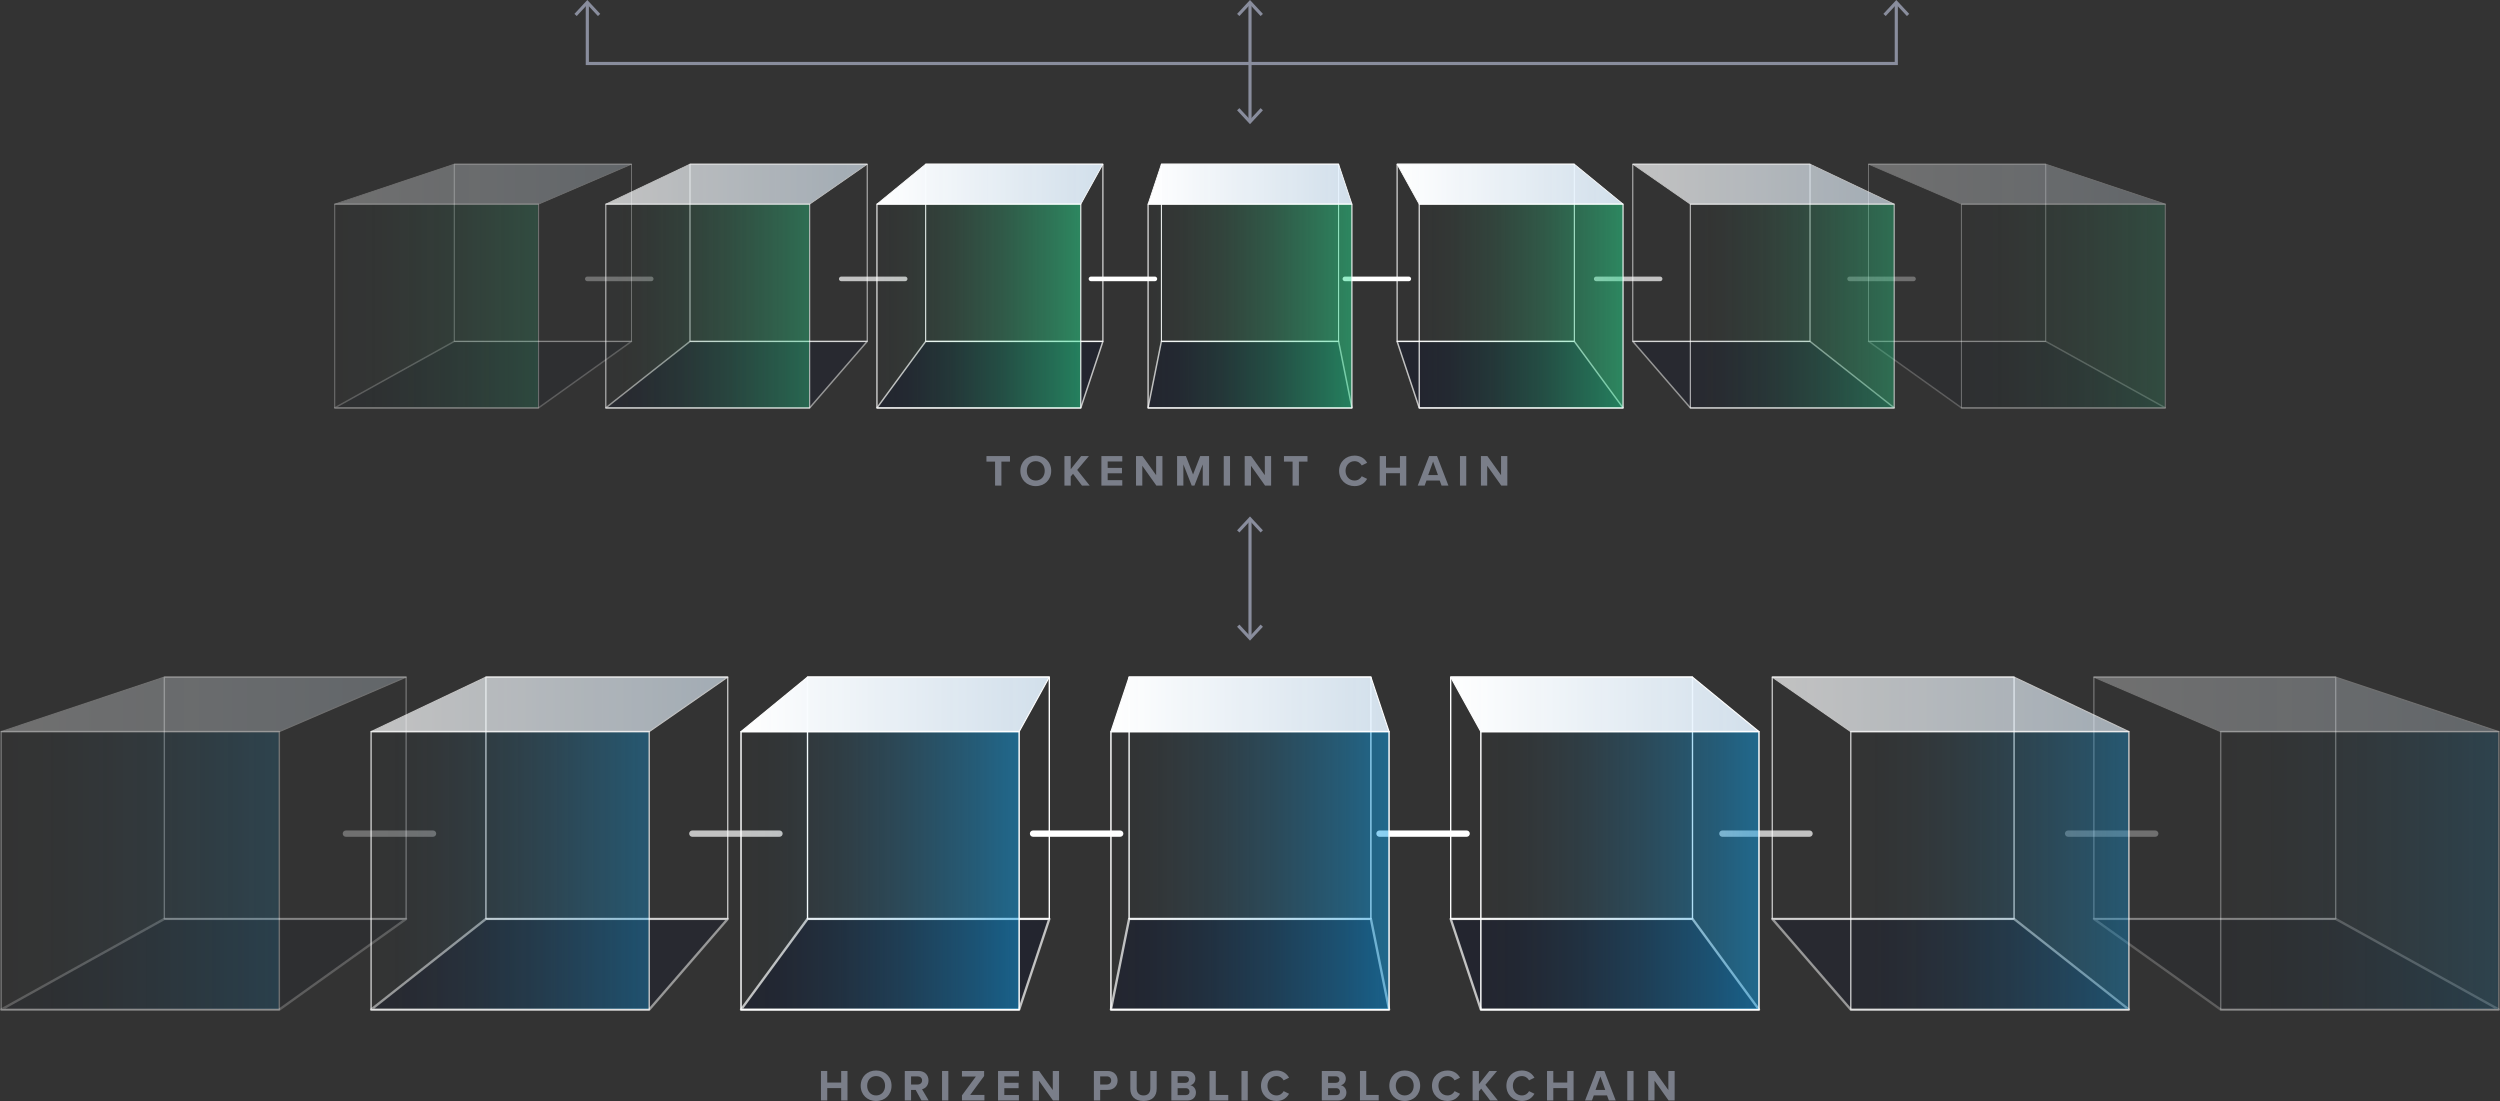 <?xml version="1.0" encoding="UTF-8"?><svg id="Layer_2" xmlns="http://www.w3.org/2000/svg" xmlns:xlink="http://www.w3.org/1999/xlink" viewBox="0 0 791.609 348.629"><rect x="0" y="0" width="791.609" height="348.629" fill="#333333" stroke="none"/><defs><style>.cls-1{fill:url(#linear-gradient);}.cls-2{fill:#fff;}.cls-3{fill:#1d202d;}.cls-4{fill:#898d9d;}.cls-5{fill:#7a7e89;}.cls-6{fill:url(#linear-gradient-8);}.cls-7{fill:url(#linear-gradient-9);}.cls-8{fill:url(#linear-gradient-3);}.cls-9{fill:url(#linear-gradient-4);}.cls-10{fill:url(#linear-gradient-2);}.cls-11{fill:url(#linear-gradient-6);}.cls-12{fill:url(#linear-gradient-7);}.cls-13{fill:url(#linear-gradient-5);}.cls-14{opacity:.3;}.cls-15{opacity:.7;}.cls-16{fill:url(#linear-gradient-14);}.cls-17{fill:url(#linear-gradient-18);}.cls-18{fill:url(#linear-gradient-22);}.cls-19{fill:url(#linear-gradient-20);}.cls-20{fill:url(#linear-gradient-21);}.cls-21{fill:url(#linear-gradient-23);}.cls-22{fill:url(#linear-gradient-15);}.cls-23{fill:url(#linear-gradient-19);}.cls-24{fill:url(#linear-gradient-16);}.cls-25{fill:url(#linear-gradient-17);}.cls-26{fill:url(#linear-gradient-13);}.cls-27{fill:url(#linear-gradient-12);}.cls-28{fill:url(#linear-gradient-10);}.cls-29{fill:url(#linear-gradient-11);}.cls-30{fill:url(#linear-gradient-27);}.cls-31{fill:url(#linear-gradient-24);}.cls-32{fill:url(#linear-gradient-26);}.cls-33{fill:url(#linear-gradient-25);}.cls-34{fill:url(#linear-gradient-28);}</style><linearGradient id="linear-gradient" x1=".375" y1="223.032" x2="128.6" y2="223.032" gradientTransform="matrix(1, 0, 0, 1, 0, 0)" gradientUnits="userSpaceOnUse"><stop offset="0" stop-color="#fff"/><stop offset="1" stop-color="#e3f2ff" stop-opacity=".9"/></linearGradient><linearGradient id="linear-gradient-2" x1="117.507" x2="230.429" xlink:href="#linear-gradient"/><linearGradient id="linear-gradient-3" x1="234.638" x2="332.257" xlink:href="#linear-gradient"/><linearGradient id="linear-gradient-4" x1="351.77" x2="439.839" xlink:href="#linear-gradient"/><linearGradient id="linear-gradient-5" x1="459.352" x2="556.971" xlink:href="#linear-gradient"/><linearGradient id="linear-gradient-6" x1="561.181" x2="674.102" xlink:href="#linear-gradient"/><linearGradient id="linear-gradient-7" x1="663.01" x2="791.234" xlink:href="#linear-gradient"/><linearGradient id="linear-gradient-8" x1=".375" y1="275.697" x2="88.444" y2="275.697" gradientTransform="matrix(1, 0, 0, 1, 0, 0)" gradientUnits="userSpaceOnUse"><stop offset="0" stop-color="#0e9de5" stop-opacity="0"/><stop offset=".156" stop-color="#0e9de5" stop-opacity=".025"/><stop offset=".361" stop-color="#0e9de5" stop-opacity=".097"/><stop offset=".592" stop-color="#0e9de5" stop-opacity=".216"/><stop offset=".842" stop-color="#0e9de5" stop-opacity=".379"/><stop offset="1" stop-color="#0e9de5" stop-opacity=".5"/></linearGradient><linearGradient id="linear-gradient-9" x1="117.507" x2="205.576" xlink:href="#linear-gradient-8"/><linearGradient id="linear-gradient-10" x1="234.638" x2="322.707" xlink:href="#linear-gradient-8"/><linearGradient id="linear-gradient-11" x1="351.77" x2="439.839" xlink:href="#linear-gradient-8"/><linearGradient id="linear-gradient-12" x1="468.902" x2="556.971" xlink:href="#linear-gradient-8"/><linearGradient id="linear-gradient-13" x1="586.033" x2="674.102" xlink:href="#linear-gradient-8"/><linearGradient id="linear-gradient-14" x1="703.165" x2="791.234" xlink:href="#linear-gradient-8"/><linearGradient id="linear-gradient-15" x1="105.979" y1="58.309" x2="199.96" y2="58.309" xlink:href="#linear-gradient"/><linearGradient id="linear-gradient-16" x1="191.83" y1="58.309" x2="274.594" y2="58.309" xlink:href="#linear-gradient"/><linearGradient id="linear-gradient-17" x1="277.68" y1="58.309" x2="349.228" y2="58.309" xlink:href="#linear-gradient"/><linearGradient id="linear-gradient-18" x1="363.53" y1="58.309" x2="428.079" y2="58.309" xlink:href="#linear-gradient"/><linearGradient id="linear-gradient-19" x1="442.381" y1="58.309" x2="513.929" y2="58.309" xlink:href="#linear-gradient"/><linearGradient id="linear-gradient-20" x1="517.015" y1="58.309" x2="599.78" y2="58.309" xlink:href="#linear-gradient"/><linearGradient id="linear-gradient-21" x1="591.649" y1="58.309" x2="685.63" y2="58.309" xlink:href="#linear-gradient"/><linearGradient id="linear-gradient-22" x1="105.979" y1="96.909" x2="170.529" y2="96.909" gradientTransform="matrix(1, 0, 0, 1, 0, 0)" gradientUnits="userSpaceOnUse"><stop offset="0" stop-color="#26db8d" stop-opacity="0"/><stop offset=".161" stop-color="#26db8d" stop-opacity=".026"/><stop offset=".371" stop-color="#26db8d" stop-opacity=".102"/><stop offset=".609" stop-color="#26db8d" stop-opacity=".225"/><stop offset=".866" stop-color="#26db8d" stop-opacity=".397"/><stop offset="1" stop-color="#26db8d" stop-opacity=".5"/></linearGradient><linearGradient id="linear-gradient-23" x1="191.83" x2="256.379" xlink:href="#linear-gradient-22"/><linearGradient id="linear-gradient-24" x1="277.68" x2="342.229" xlink:href="#linear-gradient-22"/><linearGradient id="linear-gradient-25" x1="363.53" x2="428.079" xlink:href="#linear-gradient-22"/><linearGradient id="linear-gradient-26" x1="449.38" x2="513.929" xlink:href="#linear-gradient-22"/><linearGradient id="linear-gradient-27" x1="535.231" x2="599.78" xlink:href="#linear-gradient-22"/><linearGradient id="linear-gradient-28" x1="621.081" x2="685.63" xlink:href="#linear-gradient-22"/></defs><g id="Layer_1-2"><g><g><path class="cls-5" d="M315.083,146.166h-2.731v-1.751h7.452v1.751h-2.718v7.593h-2.003v-7.593Z"/><path class="cls-5" d="M327.964,144.262c2.829,0,4.889,2.017,4.889,4.832s-2.06,4.833-4.889,4.833c-2.815,0-4.875-2.018-4.875-4.833s2.06-4.832,4.875-4.832Zm0,1.765c-1.723,0-2.829,1.316-2.829,3.067,0,1.737,1.106,3.068,2.829,3.068s2.844-1.331,2.844-3.068c0-1.751-1.121-3.067-2.844-3.067Z"/><path class="cls-5" d="M339.766,150.018l-.729,.868v2.872h-1.989v-9.344h1.989v4.175l3.306-4.175h2.451l-3.712,4.385,3.964,4.959h-2.451l-2.829-3.74Z"/><path class="cls-5" d="M348.751,144.415h6.612v1.709h-4.623v2.031h4.524v1.709h-4.524v2.171h4.623v1.724h-6.612v-9.344Z"/><path class="cls-5" d="M361.702,147.483v6.275h-1.989v-9.344h2.046l4.328,6.052v-6.052h1.989v9.344h-1.919l-4.455-6.275Z"/><path class="cls-5" d="M380.844,147.035l-2.634,6.724h-.868l-2.634-6.724v6.724h-1.989v-9.344h2.788l2.269,5.827,2.269-5.827h2.802v9.344h-2.003v-6.724Z"/><path class="cls-5" d="M387.49,144.415h1.989v9.344h-1.989v-9.344Z"/><path class="cls-5" d="M396.115,147.483v6.275h-1.989v-9.344h2.045l4.328,6.052v-6.052h1.989v9.344h-1.919l-4.454-6.275Z"/><path class="cls-5" d="M409.288,146.166h-2.731v-1.751h7.452v1.751h-2.718v7.593h-2.003v-7.593Z"/><path class="cls-5" d="M424.015,149.094c0-2.871,2.171-4.832,4.902-4.832,2.129,0,3.32,1.12,3.978,2.283l-1.709,.84c-.393-.756-1.232-1.358-2.269-1.358-1.625,0-2.857,1.303-2.857,3.067,0,1.766,1.232,3.068,2.857,3.068,1.037,0,1.877-.589,2.269-1.359l1.709,.827c-.673,1.162-1.85,2.297-3.978,2.297-2.731,0-4.902-1.961-4.902-4.833Z"/><path class="cls-5" d="M443.283,149.837h-4.413v3.922h-1.989v-9.344h1.989v3.671h4.413v-3.671h2.003v9.344h-2.003v-3.922Z"/><path class="cls-5" d="M455.868,152.147h-4.175l-.588,1.611h-2.186l3.614-9.344h2.493l3.6,9.344h-2.171l-.588-1.611Zm-3.643-1.723h3.096l-1.541-4.286-1.555,4.286Z"/><path class="cls-5" d="M462.29,144.415h1.989v9.344h-1.989v-9.344Z"/><path class="cls-5" d="M470.915,147.483v6.275h-1.989v-9.344h2.046l4.328,6.052v-6.052h1.989v9.344h-1.919l-4.455-6.275Z"/></g><g><path class="cls-5" d="M266.353,344.539h-4.413v3.922h-1.989v-9.343h1.989v3.67h4.413v-3.67h2.002v9.343h-2.002v-3.922Z"/><path class="cls-5" d="M277.411,338.964c2.828,0,4.889,2.018,4.889,4.833s-2.061,4.832-4.889,4.832c-2.816,0-4.875-2.017-4.875-4.832s2.059-4.833,4.875-4.833Zm0,1.765c-1.724,0-2.83,1.317-2.83,3.068,0,1.736,1.106,3.067,2.83,3.067,1.723,0,2.843-1.331,2.843-3.067,0-1.751-1.12-3.068-2.843-3.068Z"/><path class="cls-5" d="M289.941,345.113h-1.457v3.348h-1.989v-9.343h4.37c1.947,0,3.139,1.274,3.139,3.012,0,1.652-1.037,2.535-2.045,2.773l2.101,3.558h-2.283l-1.835-3.348Zm.63-4.286h-2.087v2.577h2.087c.799,0,1.401-.504,1.401-1.288,0-.785-.603-1.289-1.401-1.289Z"/><path class="cls-5" d="M298.296,339.118h1.989v9.343h-1.989v-9.343Z"/><path class="cls-5" d="M304.596,346.85l4.412-5.981h-4.412v-1.751h7.018v1.597l-4.412,5.995h4.511v1.751h-7.116v-1.61Z"/><path class="cls-5" d="M316.02,339.118h6.612v1.709h-4.623v2.031h4.524v1.709h-4.524v2.171h4.623v1.723h-6.612v-9.343Z"/><path class="cls-5" d="M328.971,342.185v6.275h-1.989v-9.343h2.045l4.328,6.051v-6.051h1.99v9.343h-1.92l-4.454-6.275Z"/><path class="cls-5" d="M346.371,339.118h4.37c2.031,0,3.139,1.373,3.139,3.012,0,1.625-1.121,2.983-3.139,2.983h-2.381v3.348h-1.989v-9.343Zm4.104,1.709h-2.115v2.577h2.115c.784,0,1.373-.504,1.373-1.288,0-.77-.589-1.289-1.373-1.289Z"/><path class="cls-5" d="M357.908,339.118h2.018v5.547c0,1.303,.714,2.199,2.171,2.199,1.429,0,2.144-.896,2.144-2.199v-5.547h2.017v5.603c0,2.326-1.331,3.908-4.16,3.908-2.857,0-4.189-1.597-4.189-3.894v-5.617Z"/><path class="cls-5" d="M370.9,339.118h4.917c1.778,0,2.689,1.135,2.689,2.381,0,1.177-.729,1.962-1.61,2.144,.994,.154,1.793,1.12,1.793,2.297,0,1.401-.94,2.522-2.719,2.522h-5.07v-9.343Zm4.482,3.754c.672,0,1.093-.435,1.093-1.036,0-.574-.421-1.022-1.093-1.022h-2.493v2.059h2.493Zm.07,3.894c.756,0,1.205-.435,1.205-1.107,0-.588-.421-1.092-1.205-1.092h-2.563v2.199h2.563Z"/><path class="cls-5" d="M382.982,339.118h1.988v7.592h3.951v1.751h-5.939v-9.343Z"/><path class="cls-5" d="M393.103,339.118h1.99v9.343h-1.99v-9.343Z"/><path class="cls-5" d="M399.29,343.797c0-2.872,2.172-4.833,4.903-4.833,2.13,0,3.319,1.121,3.978,2.283l-1.709,.841c-.392-.757-1.232-1.359-2.269-1.359-1.625,0-2.857,1.303-2.857,3.068,0,1.765,1.232,3.067,2.857,3.067,1.036,0,1.877-.588,2.269-1.358l1.709,.826c-.672,1.163-1.848,2.297-3.978,2.297-2.731,0-4.903-1.961-4.903-4.832Z"/><path class="cls-5" d="M418.54,339.118h4.918c1.778,0,2.689,1.135,2.689,2.381,0,1.177-.729,1.962-1.611,2.144,.994,.154,1.793,1.12,1.793,2.297,0,1.401-.939,2.522-2.718,2.522h-5.071v-9.343Zm4.482,3.754c.673,0,1.094-.435,1.094-1.036,0-.574-.421-1.022-1.094-1.022h-2.492v2.059h2.492Zm.07,3.894c.757,0,1.205-.435,1.205-1.107,0-.588-.42-1.092-1.205-1.092h-2.562v2.199h2.562Z"/><path class="cls-5" d="M430.622,339.118h1.99v7.592h3.949v1.751h-5.939v-9.343Z"/><path class="cls-5" d="M444.794,338.964c2.828,0,4.889,2.018,4.889,4.833s-2.061,4.832-4.889,4.832c-2.816,0-4.875-2.017-4.875-4.832s2.059-4.833,4.875-4.833Zm0,1.765c-1.724,0-2.83,1.317-2.83,3.068,0,1.736,1.106,3.067,2.83,3.067,1.723,0,2.843-1.331,2.843-3.067,0-1.751-1.12-3.068-2.843-3.068Z"/><path class="cls-5" d="M453.429,343.797c0-2.872,2.171-4.833,4.902-4.833,2.129,0,3.32,1.121,3.978,2.283l-1.709,.841c-.393-.757-1.232-1.359-2.269-1.359-1.625,0-2.857,1.303-2.857,3.068,0,1.765,1.232,3.067,2.857,3.067,1.037,0,1.877-.588,2.269-1.358l1.709,.826c-.673,1.163-1.85,2.297-3.978,2.297-2.731,0-4.902-1.961-4.902-4.832Z"/><path class="cls-5" d="M469.013,344.721l-.729,.869v2.871h-1.99v-9.343h1.99v4.174l3.305-4.174h2.452l-3.712,4.385,3.964,4.958h-2.451l-2.829-3.74Z"/><path class="cls-5" d="M476.99,343.797c0-2.872,2.171-4.833,4.903-4.833,2.129,0,3.319,1.121,3.978,2.283l-1.709,.841c-.392-.757-1.232-1.359-2.269-1.359-1.625,0-2.857,1.303-2.857,3.068,0,1.765,1.232,3.067,2.857,3.067,1.036,0,1.877-.588,2.269-1.358l1.709,.826c-.673,1.163-1.849,2.297-3.978,2.297-2.732,0-4.903-1.961-4.903-4.832Z"/><path class="cls-5" d="M496.259,344.539h-4.413v3.922h-1.989v-9.343h1.989v3.67h4.413v-3.67h2.002v9.343h-2.002v-3.922Z"/><path class="cls-5" d="M508.844,346.85h-4.175l-.588,1.61h-2.186l3.614-9.343h2.493l3.6,9.343h-2.171l-.588-1.61Zm-3.642-1.724h3.096l-1.541-4.286-1.555,4.286Z"/><path class="cls-5" d="M515.267,339.118h1.988v9.343h-1.988v-9.343Z"/><path class="cls-5" d="M523.892,342.185v6.275h-1.99v-9.343h2.046l4.328,6.051v-6.051h1.989v9.343h-1.919l-4.454-6.275Z"/></g><g><g><g class="cls-15"><g class="cls-14"><polygon class="cls-3" points="52.037 290.964 .375 319.674 88.444 319.674 128.6 290.964 52.037 290.964"/><path class="cls-2" d="M88.445,320.049H.375c-.171,0-.32-.115-.363-.281-.043-.165,.032-.339,.181-.422l51.661-28.709c.057-.03,.119-.047,.183-.047h76.564c.163,0,.308,.105,.357,.261s-.007,.324-.14,.419l-40.155,28.709c-.064,.046-.14,.07-.218,.07Zm-86.622-.75H88.325l39.106-27.959H52.134L1.823,319.299Z"/></g><g class="cls-15"><polygon class="cls-3" points="117.507 319.674 153.865 290.964 230.429 290.964 205.576 319.674 117.507 319.674"/><path class="cls-2" d="M205.576,320.049H117.507c-.16,0-.302-.102-.354-.252-.052-.151-.003-.318,.122-.417l36.358-28.709c.066-.053,.148-.081,.232-.081h76.564c.146,0,.28,.086,.341,.219,.061,.134,.039,.291-.058,.401l-24.854,28.709c-.071,.083-.175,.13-.283,.13Zm-86.988-.75h86.817l24.204-27.959h-75.613l-35.408,27.959Z"/></g><g><polygon class="cls-3" points="255.694 290.964 234.638 319.674 322.707 319.674 332.257 290.964 255.694 290.964"/><path class="cls-2" d="M322.707,320.049h-88.068c-.142,0-.271-.079-.335-.205-.064-.127-.051-.277,.032-.392l21.056-28.709c.071-.097,.184-.153,.303-.153h76.562c.12,0,.233,.058,.304,.155,.071,.098,.09,.224,.052,.338l-9.55,28.709c-.051,.153-.194,.257-.355,.257Zm-87.328-.75h87.058l9.301-27.959h-75.853l-20.506,27.959Z"/></g><g><polygon class="cls-3" points="357.523 290.964 351.77 319.674 439.839 319.674 434.086 290.964 357.523 290.964"/><path class="cls-2" d="M439.839,320.049h-88.069c-.112,0-.219-.051-.29-.138s-.1-.201-.078-.31l5.753-28.709c.035-.176,.19-.302,.368-.302h76.564c.179,0,.333,.126,.368,.302l5.753,28.709c.021,.109-.007,.224-.078,.31s-.178,.138-.29,.138Zm-87.611-.75h87.153l-5.603-27.959h-75.948l-5.603,27.959Z"/></g><g><polygon class="cls-3" points="459.352 290.964 468.902 319.674 556.971 319.674 535.915 290.964 459.352 290.964"/><path class="cls-2" d="M556.971,320.049h-88.069c-.161,0-.305-.103-.355-.257l-9.55-28.709c-.038-.114-.019-.24,.052-.338,.07-.098,.184-.155,.304-.155h76.564c.119,0,.231,.057,.303,.153l21.056,28.709c.083,.114,.096,.265,.032,.392-.065,.126-.193,.205-.335,.205Zm-87.799-.75h87.059l-20.506-27.959h-75.853l9.301,27.959Z"/></g><g class="cls-15"><polygon class="cls-3" points="561.181 290.964 586.033 319.674 674.102 319.674 637.744 290.964 561.181 290.964"/><path class="cls-2" d="M674.102,320.049h-88.068c-.108,0-.212-.047-.283-.13l-24.852-28.709c-.097-.11-.119-.268-.058-.401,.06-.133,.194-.219,.341-.219h76.562c.084,0,.166,.028,.232,.081l36.358,28.709c.125,.099,.174,.266,.122,.417-.053,.15-.194,.252-.354,.252Zm-87.897-.75h86.817l-35.408-27.959h-75.612l24.203,27.959Z"/></g><g class="cls-14"><polygon class="cls-3" points="703.165 319.674 663.01 290.964 739.573 290.964 791.234 319.674 703.165 319.674"/><path class="cls-2" d="M791.234,320.049h-88.068c-.078,0-.154-.024-.218-.07l-40.156-28.709c-.133-.095-.19-.264-.14-.419s.194-.261,.357-.261h76.564c.064,0,.126,.017,.183,.047l51.661,28.709c.148,.083,.224,.257,.181,.422-.043,.166-.192,.281-.363,.281Zm-87.948-.75h86.501l-50.312-27.959h-75.297l39.107,27.959Z"/></g></g><g><g class="cls-14"><path class="cls-2" d="M128.6,291.18H52.036c-.119,0-.216-.097-.216-.216v-76.564c0-.119,.097-.216,.216-.216h76.564c.119,0,.216,.097,.216,.216v76.564c0,.119-.097,.216-.216,.216Zm-76.348-.432h76.132v-76.132H52.252v76.132Z"/></g><g class="cls-15"><path class="cls-2" d="M230.429,291.18h-76.564c-.119,0-.216-.097-.216-.216v-76.564c0-.119,.097-.216,.216-.216h76.564c.119,0,.216,.097,.216,.216v76.564c0,.119-.097,.216-.216,.216Zm-76.348-.432h76.132v-76.132h-76.132v76.132Z"/></g><path class="cls-2" d="M332.257,291.18h-76.562c-.119,0-.216-.097-.216-.216v-76.564c0-.119,.097-.216,.216-.216h76.562c.119,0,.216,.097,.216,.216v76.564c0,.119-.097,.216-.216,.216Zm-76.347-.432h76.131v-76.132h-76.131v76.132Z"/><path class="cls-2" d="M434.086,291.18h-76.564c-.119,0-.216-.097-.216-.216v-76.564c0-.119,.097-.216,.216-.216h76.564c.119,0,.216,.097,.216,.216v76.564c0,.119-.097,.216-.216,.216Zm-76.348-.432h76.132v-76.132h-76.132v76.132Z"/><path class="cls-2" d="M535.915,291.18h-76.564c-.119,0-.216-.097-.216-.216v-76.564c0-.119,.097-.216,.216-.216h76.564c.119,0,.216,.097,.216,.216v76.564c0,.119-.097,.216-.216,.216Zm-76.348-.432h76.132v-76.132h-76.132v76.132Z"/><g class="cls-15"><path class="cls-2" d="M637.743,291.18h-76.562c-.119,0-.216-.097-.216-.216v-76.564c0-.119,.097-.216,.216-.216h76.562c.119,0,.216,.097,.216,.216v76.564c0,.119-.097,.216-.216,.216Zm-76.347-.432h76.131v-76.132h-76.131v76.132Z"/></g><g class="cls-14"><path class="cls-2" d="M739.573,291.18h-76.564c-.119,0-.216-.097-.216-.216v-76.564c0-.119,.097-.216,.216-.216h76.564c.119,0,.216,.097,.216,.216v76.564c0,.119-.097,.216-.216,.216Zm-76.348-.432h76.132v-76.132h-76.132v76.132Z"/></g></g><g><g class="cls-14"><polygon class="cls-1" points="52.037 214.401 .375 231.663 88.444 231.663 128.6 214.401 52.037 214.401"/><path class="cls-2" d="M88.445,231.844H.375c-.089,0-.164-.065-.179-.151-.014-.088,.037-.173,.121-.2l51.661-17.262c.019-.007,.038-.01,.058-.01h76.564c.086,0,.16,.06,.177,.144,.018,.084-.026,.168-.105,.202l-40.155,17.262c-.022,.01-.047,.015-.071,.015Zm-86.958-.361H88.407l39.315-16.9H52.066L1.487,231.482Z"/></g><g class="cls-15"><polygon class="cls-10" points="117.507 231.663 153.865 214.401 230.429 214.401 205.576 231.663 117.507 231.663"/><path class="cls-2" d="M205.576,231.844H117.507c-.085,0-.157-.059-.176-.141-.019-.083,.021-.167,.099-.203l36.358-17.262c.023-.012,.051-.018,.077-.018h76.564c.079,0,.148,.052,.173,.127,.023,.075-.005,.157-.069,.202l-24.854,17.262c-.03,.021-.066,.032-.103,.032Zm-87.267-.361h87.21l24.333-16.9h-75.945l-35.598,16.9Z"/></g><g><polygon class="cls-8" points="255.694 214.401 234.638 231.663 322.707 231.663 332.257 214.401 255.694 214.401"/><path class="cls-2" d="M322.707,231.844h-88.068c-.076,0-.144-.048-.17-.12-.026-.071-.004-.152,.056-.2l21.056-17.262c.032-.026,.072-.041,.114-.041h76.562c.065,0,.123,.034,.155,.089,.033,.055,.034,.123,.003,.18l-9.55,17.262c-.032,.057-.093,.093-.158,.093Zm-87.562-.361h87.456l9.35-16.9h-76.191l-20.614,16.9Z"/></g><g><polygon class="cls-9" points="357.523 214.401 351.77 231.663 439.839 231.663 434.086 214.401 357.523 214.401"/><path class="cls-2" d="M439.839,231.844h-88.069c-.058,0-.112-.028-.146-.075s-.043-.107-.025-.162l5.753-17.263c.025-.073,.094-.123,.172-.123h76.564c.078,0,.146,.05,.172,.123l5.753,17.263c.018,.055,.009,.115-.025,.162s-.089,.075-.146,.075Zm-87.818-.361h87.567l-5.632-16.9h-76.304l-5.632,16.9Z"/></g><g><polygon class="cls-13" points="459.352 214.401 468.902 231.663 556.971 231.663 535.915 214.401 459.352 214.401"/><path class="cls-2" d="M556.971,231.844h-88.069c-.065,0-.126-.036-.158-.093l-9.55-17.262c-.031-.057-.03-.125,.003-.18,.032-.055,.091-.089,.155-.089h76.564c.042,0,.082,.015,.114,.041l21.056,17.262c.06,.048,.082,.129,.056,.2-.025,.072-.094,.12-.17,.12Zm-87.963-.361h87.457l-20.614-16.9h-76.192l9.35,16.9Z"/></g><g class="cls-15"><polygon class="cls-11" points="561.181 214.401 586.033 231.663 674.102 231.663 637.744 214.401 561.181 214.401"/><path class="cls-2" d="M674.102,231.844h-88.068c-.037,0-.073-.012-.103-.032l-24.852-17.262c-.065-.045-.093-.127-.069-.202,.024-.075,.094-.127,.173-.127h76.562c.026,0,.054,.006,.077,.018l36.358,17.262c.077,.036,.118,.12,.099,.203-.019,.082-.091,.141-.176,.141Zm-88.012-.361h87.21l-35.598-16.9h-75.944l24.332,16.9Z"/></g><g class="cls-14"><polygon class="cls-12" points="703.165 231.663 663.01 214.401 739.573 214.401 791.234 231.663 703.165 231.663"/><path class="cls-2" d="M791.234,231.844h-88.068c-.024,0-.049-.005-.071-.015l-40.156-17.262c-.079-.034-.123-.118-.105-.202,.017-.084,.091-.144,.177-.144h76.564c.019,0,.039,.003,.058,.01l51.661,17.262c.084,.027,.135,.112,.121,.2-.015,.087-.09,.151-.179,.151Zm-88.031-.361h86.92l-50.579-16.9h-75.656l39.315,16.9Z"/></g></g><path class="cls-2" d="M464.41,264.964h-27.607c-.553,0-1-.447-1-1s.447-1,1-1h27.607c.553,0,1,.447,1,1s-.447,1-1,1Z"/><g class="cls-15"><path class="cls-2" d="M572.983,264.964h-27.606c-.553,0-1-.447-1-1s.447-1,1-1h27.606c.553,0,1,.447,1,1s-.447,1-1,1Z"/></g><g class="cls-14"><path class="cls-2" d="M682.451,264.964h-27.607c-.553,0-1-.447-1-1s.447-1,1-1h27.607c.553,0,1,.447,1,1s-.447,1-1,1Z"/></g><path class="cls-2" d="M354.708,264.964h-27.606c-.553,0-1-.447-1-1s.447-1,1-1h27.606c.553,0,1,.447,1,1s-.447,1-1,1Z"/><g class="cls-15"><path class="cls-2" d="M246.823,264.964h-27.606c-.553,0-1-.447-1-1s.447-1,1-1h27.606c.553,0,1,.447,1,1s-.447,1-1,1Z"/></g><g class="cls-14"><path class="cls-2" d="M137.121,264.964h-27.607c-.553,0-1-.447-1-1s.447-1,1-1h27.607c.553,0,1,.447,1,1s-.447,1-1,1Z"/></g><g><g class="cls-14"><rect class="cls-6" x=".375" y="231.663" width="88.069" height="88.069"/><path class="cls-2" d="M88.445,319.962H.375c-.127,0-.23-.102-.23-.23v-88.069c0-.127,.102-.23,.23-.23H88.445c.127,0,.23,.102,.23,.23v88.069c0,.127-.102,.23-.23,.23Zm-87.84-.459H88.215v-87.61H.605v87.61Z"/></g><g class="cls-15"><rect class="cls-7" x="117.507" y="231.663" width="88.069" height="88.069"/><path class="cls-2" d="M205.576,319.962H117.507c-.127,0-.23-.102-.23-.23v-88.069c0-.127,.102-.23,.23-.23h88.068c.127,0,.23,.102,.23,.23v88.069c0,.127-.102,.23-.23,.23Zm-87.839-.459h87.609v-87.61H117.737v87.61Z"/></g><g><rect class="cls-28" x="234.638" y="231.663" width="88.069" height="88.069"/><path class="cls-2" d="M322.707,319.962h-88.068c-.127,0-.23-.102-.23-.23v-88.069c0-.127,.102-.23,.23-.23h88.068c.127,0,.23,.102,.23,.23v88.069c0,.127-.102,.23-.23,.23Zm-87.839-.459h87.609v-87.61h-87.609v87.61Z"/></g><g><rect class="cls-29" x="351.77" y="231.663" width="88.069" height="88.069"/><path class="cls-2" d="M439.839,319.962h-88.069c-.127,0-.23-.102-.23-.23v-88.069c0-.127,.102-.23,.23-.23h88.069c.127,0,.23,.102,.23,.23v88.069c0,.127-.102,.23-.23,.23Zm-87.84-.459h87.61v-87.61h-87.61v87.61Z"/></g><g><rect class="cls-27" x="468.902" y="231.663" width="88.069" height="88.069"/><path class="cls-2" d="M556.971,319.962h-88.069c-.127,0-.23-.102-.23-.23v-88.069c0-.127,.102-.23,.23-.23h88.069c.127,0,.23,.102,.23,.23v88.069c0,.127-.102,.23-.23,.23Zm-87.84-.459h87.61v-87.61h-87.61v87.61Z"/></g><g class="cls-15"><rect class="cls-26" x="586.033" y="231.663" width="88.069" height="88.069"/><path class="cls-2" d="M674.102,319.962h-88.068c-.127,0-.23-.102-.23-.23v-88.069c0-.127,.102-.23,.23-.23h88.068c.127,0,.23,.102,.23,.23v88.069c0,.127-.102,.23-.23,.23Zm-87.839-.459h87.609v-87.61h-87.609v87.61Z"/></g><g class="cls-14"><rect class="cls-16" x="703.165" y="231.663" width="88.069" height="88.069"/><path class="cls-2" d="M791.234,319.962h-88.068c-.127,0-.23-.102-.23-.23v-88.069c0-.127,.102-.23,.23-.23h88.068c.127,0,.23,.102,.23,.23v88.069c0,.127-.102,.23-.23,.23Zm-87.839-.459h87.609v-87.61h-87.609v87.61Z"/></g></g></g><g><g class="cls-15"><g class="cls-14"><polygon class="cls-3" points="143.844 108.099 105.979 129.141 170.529 129.141 199.96 108.099 143.844 108.099"/><path class="cls-2" d="M170.529,129.375H105.98c-.106,0-.199-.072-.226-.175s.019-.211,.112-.263l37.864-21.042c.035-.019,.073-.029,.113-.029h56.116c.102,0,.191,.065,.222,.162,.031,.097-.004,.202-.086,.261l-29.432,21.042c-.04,.028-.087,.044-.136,.044Zm-63.649-.467h63.574l28.78-20.575h-55.329l-37.025,20.575Z"/></g><g class="cls-15"><polygon class="cls-3" points="191.83 129.141 218.478 108.099 274.594 108.099 256.379 129.141 191.83 129.141"/><path class="cls-2" d="M256.379,129.375h-64.55c-.1,0-.188-.064-.22-.157-.033-.094-.003-.197,.075-.259l26.648-21.042c.041-.033,.092-.051,.144-.051h56.116c.091,0,.174,.054,.212,.137s.024,.181-.036,.249l-18.215,21.042c-.044,.052-.108,.081-.176,.081Zm-63.879-.467h63.773l17.811-20.575h-55.525l-26.059,20.575Z"/></g><g><polygon class="cls-3" points="293.112 108.099 277.68 129.141 342.229 129.141 349.228 108.099 293.112 108.099"/><path class="cls-2" d="M342.229,129.375h-64.549c-.088,0-.168-.05-.208-.128-.039-.078-.032-.173,.021-.243l15.433-21.042c.044-.06,.113-.096,.188-.096h56.116c.075,0,.145,.036,.19,.097,.043,.061,.056,.14,.031,.21l-7,21.042c-.031,.096-.12,.16-.221,.16Zm-64.089-.467h63.921l6.845-20.575h-55.675l-15.091,20.575Z"/></g><g><polygon class="cls-3" points="367.747 108.099 363.53 129.141 428.079 129.141 423.863 108.099 367.747 108.099"/><path class="cls-2" d="M428.079,129.375h-64.55c-.07,0-.136-.031-.181-.086-.044-.054-.061-.125-.048-.193l4.217-21.042c.021-.108,.117-.188,.229-.188h56.116c.111,0,.207,.079,.229,.188l4.217,21.042c.014,.068-.004,.14-.048,.193-.045,.055-.11,.086-.181,.086Zm-64.266-.467h63.981l-4.124-20.575h-55.733l-4.124,20.575Z"/></g><g><polygon class="cls-3" points="442.381 108.099 449.38 129.141 513.929 129.141 498.497 108.099 442.381 108.099"/><path class="cls-2" d="M513.929,129.375h-64.549c-.101,0-.19-.065-.221-.16l-6.999-21.042c-.024-.07-.012-.148,.031-.21,.044-.06,.114-.097,.19-.097h56.115c.074,0,.144,.036,.188,.096l15.433,21.042c.053,.07,.06,.165,.021,.243-.04,.078-.12,.128-.208,.128Zm-64.381-.467h63.921l-15.091-20.575h-55.674l6.844,20.575Z"/></g><g class="cls-15"><polygon class="cls-3" points="517.015 108.099 535.231 129.141 599.78 129.141 573.131 108.099 517.015 108.099"/><path class="cls-2" d="M599.78,129.375h-64.549c-.067,0-.132-.029-.176-.081l-18.216-21.042c-.06-.068-.074-.166-.036-.249s.121-.137,.212-.137h56.116c.053,0,.103,.018,.144,.051l26.648,21.042c.078,.061,.108,.165,.075,.259-.032,.094-.12,.157-.22,.157Zm-64.442-.467h63.772l-26.059-20.575h-55.525l17.812,20.575Z"/></g><g class="cls-14"><polygon class="cls-3" points="621.081 129.141 591.649 108.099 647.765 108.099 685.63 129.141 621.081 129.141"/><path class="cls-2" d="M685.63,129.375h-64.55c-.049,0-.096-.016-.136-.044l-29.431-21.042c-.082-.059-.117-.164-.086-.261,.03-.097,.12-.162,.222-.162h56.115c.04,0,.078,.011,.113,.029l37.865,21.042c.093,.052,.139,.16,.112,.263s-.119,.175-.226,.175Zm-64.475-.467h63.575l-37.026-20.575h-55.328l28.779,20.575Z"/></g></g><g><g class="cls-14"><path class="cls-2" d="M199.96,108.258h-56.116c-.087,0-.158-.071-.158-.158V51.983c0-.087,.071-.158,.158-.158h56.116c.087,0,.158,.071,.158,.158v56.117c0,.087-.071,.158-.158,.158Zm-55.958-.316h55.8V52.141h-55.8v55.8Z"/></g><g class="cls-15"><path class="cls-2" d="M274.594,108.258h-56.116c-.087,0-.158-.071-.158-.158V51.983c0-.087,.071-.158,.158-.158h56.116c.087,0,.158,.071,.158,.158v56.117c0,.087-.071,.158-.158,.158Zm-55.958-.316h55.8V52.141h-55.8v55.8Z"/></g><path class="cls-2" d="M349.229,108.258h-56.116c-.087,0-.158-.071-.158-.158V51.983c0-.087,.071-.158,.158-.158h56.116c.087,0,.158,.071,.158,.158v56.117c0,.087-.071,.158-.158,.158Zm-55.958-.316h55.8V52.141h-55.8v55.8Z"/><path class="cls-2" d="M423.863,108.258h-56.116c-.087,0-.158-.071-.158-.158V51.983c0-.087,.071-.158,.158-.158h56.116c.087,0,.158,.071,.158,.158v56.117c0,.087-.071,.158-.158,.158Zm-55.958-.316h55.8V52.141h-55.8v55.8Z"/><path class="cls-2" d="M498.496,108.258h-56.115c-.087,0-.158-.071-.158-.158V51.983c0-.087,.071-.158,.158-.158h56.115c.087,0,.158,.071,.158,.158v56.117c0,.087-.071,.158-.158,.158Zm-55.957-.316h55.799V52.141h-55.799v55.8Z"/><g class="cls-15"><path class="cls-2" d="M573.131,108.258h-56.116c-.087,0-.158-.071-.158-.158V51.983c0-.087,.071-.158,.158-.158h56.116c.087,0,.158,.071,.158,.158v56.117c0,.087-.071,.158-.158,.158Zm-55.958-.316h55.8V52.141h-55.8v55.8Z"/></g><g class="cls-14"><path class="cls-2" d="M647.765,108.258h-56.115c-.087,0-.158-.071-.158-.158V51.983c0-.087,.071-.158,.158-.158h56.115c.087,0,.158,.071,.158,.158v56.117c0,.087-.071,.158-.158,.158Zm-55.957-.316h55.799V52.141h-55.799v55.8Z"/></g></g><g><g class="cls-14"><polygon class="cls-22" points="143.844 51.983 105.979 64.635 170.529 64.635 199.96 51.983 143.844 51.983"/><path class="cls-2" d="M170.529,64.767H105.98c-.065,0-.12-.047-.131-.111-.011-.065,.027-.127,.089-.147l37.864-12.652c.014-.005,.027-.007,.042-.007h56.116c.062,0,.117,.044,.13,.105s-.019,.123-.077,.148l-29.432,12.652c-.017,.007-.035,.011-.053,.011Zm-63.734-.265h63.707l28.815-12.387h-55.451l-37.071,12.387Z"/></g><g class="cls-15"><polygon class="cls-24" points="191.83 64.635 218.478 51.983 274.594 51.983 256.379 64.635 191.83 64.635"/><path class="cls-2" d="M256.379,64.767h-64.55c-.061,0-.115-.043-.129-.103-.014-.06,.017-.123,.072-.149l26.648-12.652c.018-.008,.037-.013,.057-.013h56.116c.058,0,.109,.038,.126,.093,.018,.055-.003,.115-.051,.148l-18.215,12.652c-.021,.015-.048,.023-.075,.023Zm-63.962-.265h63.921l17.833-12.387h-55.663l-26.091,12.387Z"/></g><g><polygon class="cls-25" points="293.112 51.983 277.68 64.635 342.229 64.635 349.228 51.983 293.112 51.983"/><path class="cls-2" d="M342.229,64.767h-64.549c-.056,0-.105-.035-.125-.088-.019-.053-.002-.111,.041-.147l15.433-12.652c.023-.019,.054-.03,.084-.03h56.116c.047,0,.09,.025,.114,.065,.023,.041,.024,.09,.002,.131l-7,12.652c-.023,.043-.068,.068-.116,.068Zm-64.179-.265h64.101l6.854-12.387h-55.845l-15.109,12.387Z"/></g><g><polygon class="cls-17" points="367.747 51.983 363.53 64.635 428.079 64.635 423.863 51.983 367.747 51.983"/><path class="cls-2" d="M428.079,64.767h-64.55c-.043,0-.083-.021-.107-.055-.025-.035-.031-.079-.019-.12l4.217-12.652c.019-.054,.069-.09,.126-.09h56.116c.057,0,.107,.036,.126,.09l4.217,12.652c.013,.041,.007,.085-.019,.12-.024,.034-.065,.055-.107,.055Zm-64.366-.265h64.183l-4.129-12.387h-55.925l-4.129,12.387Z"/></g><g><polygon class="cls-23" points="442.381 51.983 449.38 64.635 513.929 64.635 498.497 51.983 442.381 51.983"/><path class="cls-2" d="M513.929,64.767h-64.549c-.048,0-.093-.026-.116-.068l-6.999-12.652c-.022-.041-.021-.091,.002-.131,.024-.04,.067-.065,.114-.065h56.115c.03,0,.06,.01,.084,.03l15.433,12.652c.043,.036,.06,.094,.041,.147-.019,.053-.069,.088-.125,.088Zm-64.471-.265h64.101l-15.109-12.387h-55.844l6.853,12.387Z"/></g><g class="cls-15"><polygon class="cls-19" points="517.015 51.983 535.231 64.635 599.78 64.635 573.131 51.983 517.015 51.983"/><path class="cls-2" d="M599.78,64.767h-64.549c-.027,0-.054-.008-.075-.023l-18.216-12.652c-.048-.033-.068-.093-.051-.148,.017-.055,.068-.093,.126-.093h56.116c.019,0,.039,.004,.057,.013l26.648,12.652c.056,.026,.086,.088,.072,.149-.014,.06-.067,.103-.129,.103Zm-64.508-.265h63.92l-26.091-12.387h-55.663l17.834,12.387Z"/></g><g class="cls-14"><polygon class="cls-20" points="621.081 64.635 591.649 51.983 647.765 51.983 685.63 64.635 621.081 64.635"/><path class="cls-2" d="M685.63,64.767h-64.55c-.018,0-.036-.003-.053-.011l-29.431-12.652c-.058-.025-.09-.087-.077-.148s.067-.105,.13-.105h56.115c.015,0,.028,.002,.042,.007l37.865,12.652c.061,.021,.1,.083,.089,.147-.011,.064-.066,.111-.131,.111Zm-64.522-.265h63.708l-37.072-12.387h-55.45l28.814,12.387Z"/></g></g><path class="cls-2" d="M446.088,89.042h-20.234c-.405,0-.733-.328-.733-.733s.328-.733,.733-.733h20.234c.405,0,.733,.328,.733,.733s-.328,.733-.733,.733Z"/><g class="cls-15"><path class="cls-2" d="M525.665,89.042h-20.234c-.405,0-.733-.328-.733-.733s.328-.733,.733-.733h20.234c.405,0,.733,.328,.733,.733s-.328,.733-.733,.733Z"/></g><g class="cls-14"><path class="cls-2" d="M605.898,89.042h-20.234c-.405,0-.733-.328-.733-.733s.328-.733,.733-.733h20.234c.405,0,.733,.328,.733,.733s-.328,.733-.733,.733Z"/></g><path class="cls-2" d="M365.684,89.042h-20.234c-.405,0-.733-.328-.733-.733s.328-.733,.733-.733h20.234c.405,0,.733,.328,.733,.733s-.328,.733-.733,.733Z"/><g class="cls-15"><path class="cls-2" d="M286.611,89.042h-20.234c-.405,0-.733-.328-.733-.733s.328-.733,.733-.733h20.234c.405,0,.733,.328,.733,.733s-.328,.733-.733,.733Z"/></g><g class="cls-14"><path class="cls-2" d="M206.205,89.042h-20.234c-.405,0-.733-.328-.733-.733s.328-.733,.733-.733h20.234c.405,0,.733,.328,.733,.733s-.328,.733-.733,.733Z"/></g><g><g class="cls-14"><rect class="cls-18" x="105.979" y="64.635" width="64.549" height="64.549"/><path class="cls-2" d="M170.529,129.351H105.98c-.093,0-.168-.075-.168-.168V64.635c0-.093,.075-.169,.168-.169h64.549c.093,0,.168,.076,.168,.169v64.549c0,.093-.075,.168-.168,.168Zm-64.381-.336h64.213V64.803H106.148v64.212Z"/></g><g class="cls-15"><rect class="cls-21" x="191.83" y="64.635" width="64.549" height="64.549"/><path class="cls-2" d="M256.379,129.351h-64.55c-.093,0-.168-.075-.168-.168V64.635c0-.093,.075-.169,.168-.169h64.55c.093,0,.168,.076,.168,.169v64.549c0,.093-.075,.168-.168,.168Zm-64.382-.336h64.214V64.803h-64.214v64.212Z"/></g><g><rect class="cls-31" x="277.68" y="64.635" width="64.549" height="64.549"/><path class="cls-2" d="M342.229,129.351h-64.549c-.093,0-.168-.075-.168-.168V64.635c0-.093,.075-.169,.168-.169h64.549c.093,0,.168,.076,.168,.169v64.549c0,.093-.075,.168-.168,.168Zm-64.381-.336h64.213V64.803h-64.213v64.212Z"/></g><g><rect class="cls-33" x="363.53" y="64.635" width="64.549" height="64.549"/><path class="cls-2" d="M428.079,129.351h-64.55c-.093,0-.168-.075-.168-.168V64.635c0-.093,.075-.169,.168-.169h64.55c.093,0,.168,.076,.168,.169v64.549c0,.093-.075,.168-.168,.168Zm-64.382-.336h64.214V64.803h-64.214v64.212Z"/></g><g><rect class="cls-32" x="449.38" y="64.635" width="64.549" height="64.549"/><path class="cls-2" d="M513.929,129.351h-64.549c-.093,0-.168-.075-.168-.168V64.635c0-.093,.075-.169,.168-.169h64.549c.093,0,.168,.076,.168,.169v64.549c0,.093-.075,.168-.168,.168Zm-64.381-.336h64.213V64.803h-64.213v64.212Z"/></g><g class="cls-15"><rect class="cls-30" x="535.231" y="64.635" width="64.549" height="64.549"/><path class="cls-2" d="M599.78,129.351h-64.549c-.093,0-.168-.075-.168-.168V64.635c0-.093,.075-.169,.168-.169h64.549c.093,0,.168,.076,.168,.169v64.549c0,.093-.075,.168-.168,.168Zm-64.381-.336h64.213V64.803h-64.213v64.212Z"/></g><g class="cls-14"><rect class="cls-34" x="621.081" y="64.635" width="64.549" height="64.549"/><path class="cls-2" d="M685.63,129.351h-64.55c-.093,0-.168-.075-.168-.168V64.635c0-.093,.075-.169,.168-.169h64.55c.093,0,.168,.076,.168,.169v64.549c0,.093-.075,.168-.168,.168Zm-64.382-.336h64.214V64.803h-64.214v64.212Z"/></g></g></g><g><g><polygon class="cls-4" points="600.949 20.602 185.472 20.602 185.472 1.085 186.472 1.085 186.472 19.602 599.949 19.602 599.949 1.085 600.949 1.085 600.949 20.602"/><polygon class="cls-4" points="181.882 4.398 182.614 5.08 185.97 1.468 189.328 5.08 190.06 4.398 185.97 0 181.882 4.398"/><polygon class="cls-4" points="604.539 4.398 603.807 5.08 600.451 1.468 597.093 5.08 596.361 4.398 600.451 0 604.539 4.398"/></g><g><rect class="cls-4" x="395.305" y="1.085" width="1" height="37.154"/><polygon class="cls-4" points="391.715 4.398 392.447 5.08 395.804 1.468 399.161 5.08 399.894 4.398 395.804 0 391.715 4.398"/><polygon class="cls-4" points="391.715 34.925 392.447 34.243 395.804 37.855 399.161 34.243 399.894 34.925 395.804 39.323 391.715 34.925"/></g></g><g><rect class="cls-4" x="395.305" y="164.616" width="1" height="37.154"/><polygon class="cls-4" points="391.715 167.929 392.447 168.612 395.804 165 399.161 168.612 399.894 167.929 395.804 163.531 391.715 167.929"/><polygon class="cls-4" points="391.715 198.457 392.447 197.774 395.804 201.386 399.161 197.774 399.894 198.457 395.804 202.855 391.715 198.457"/></g></g></g></g></svg>
